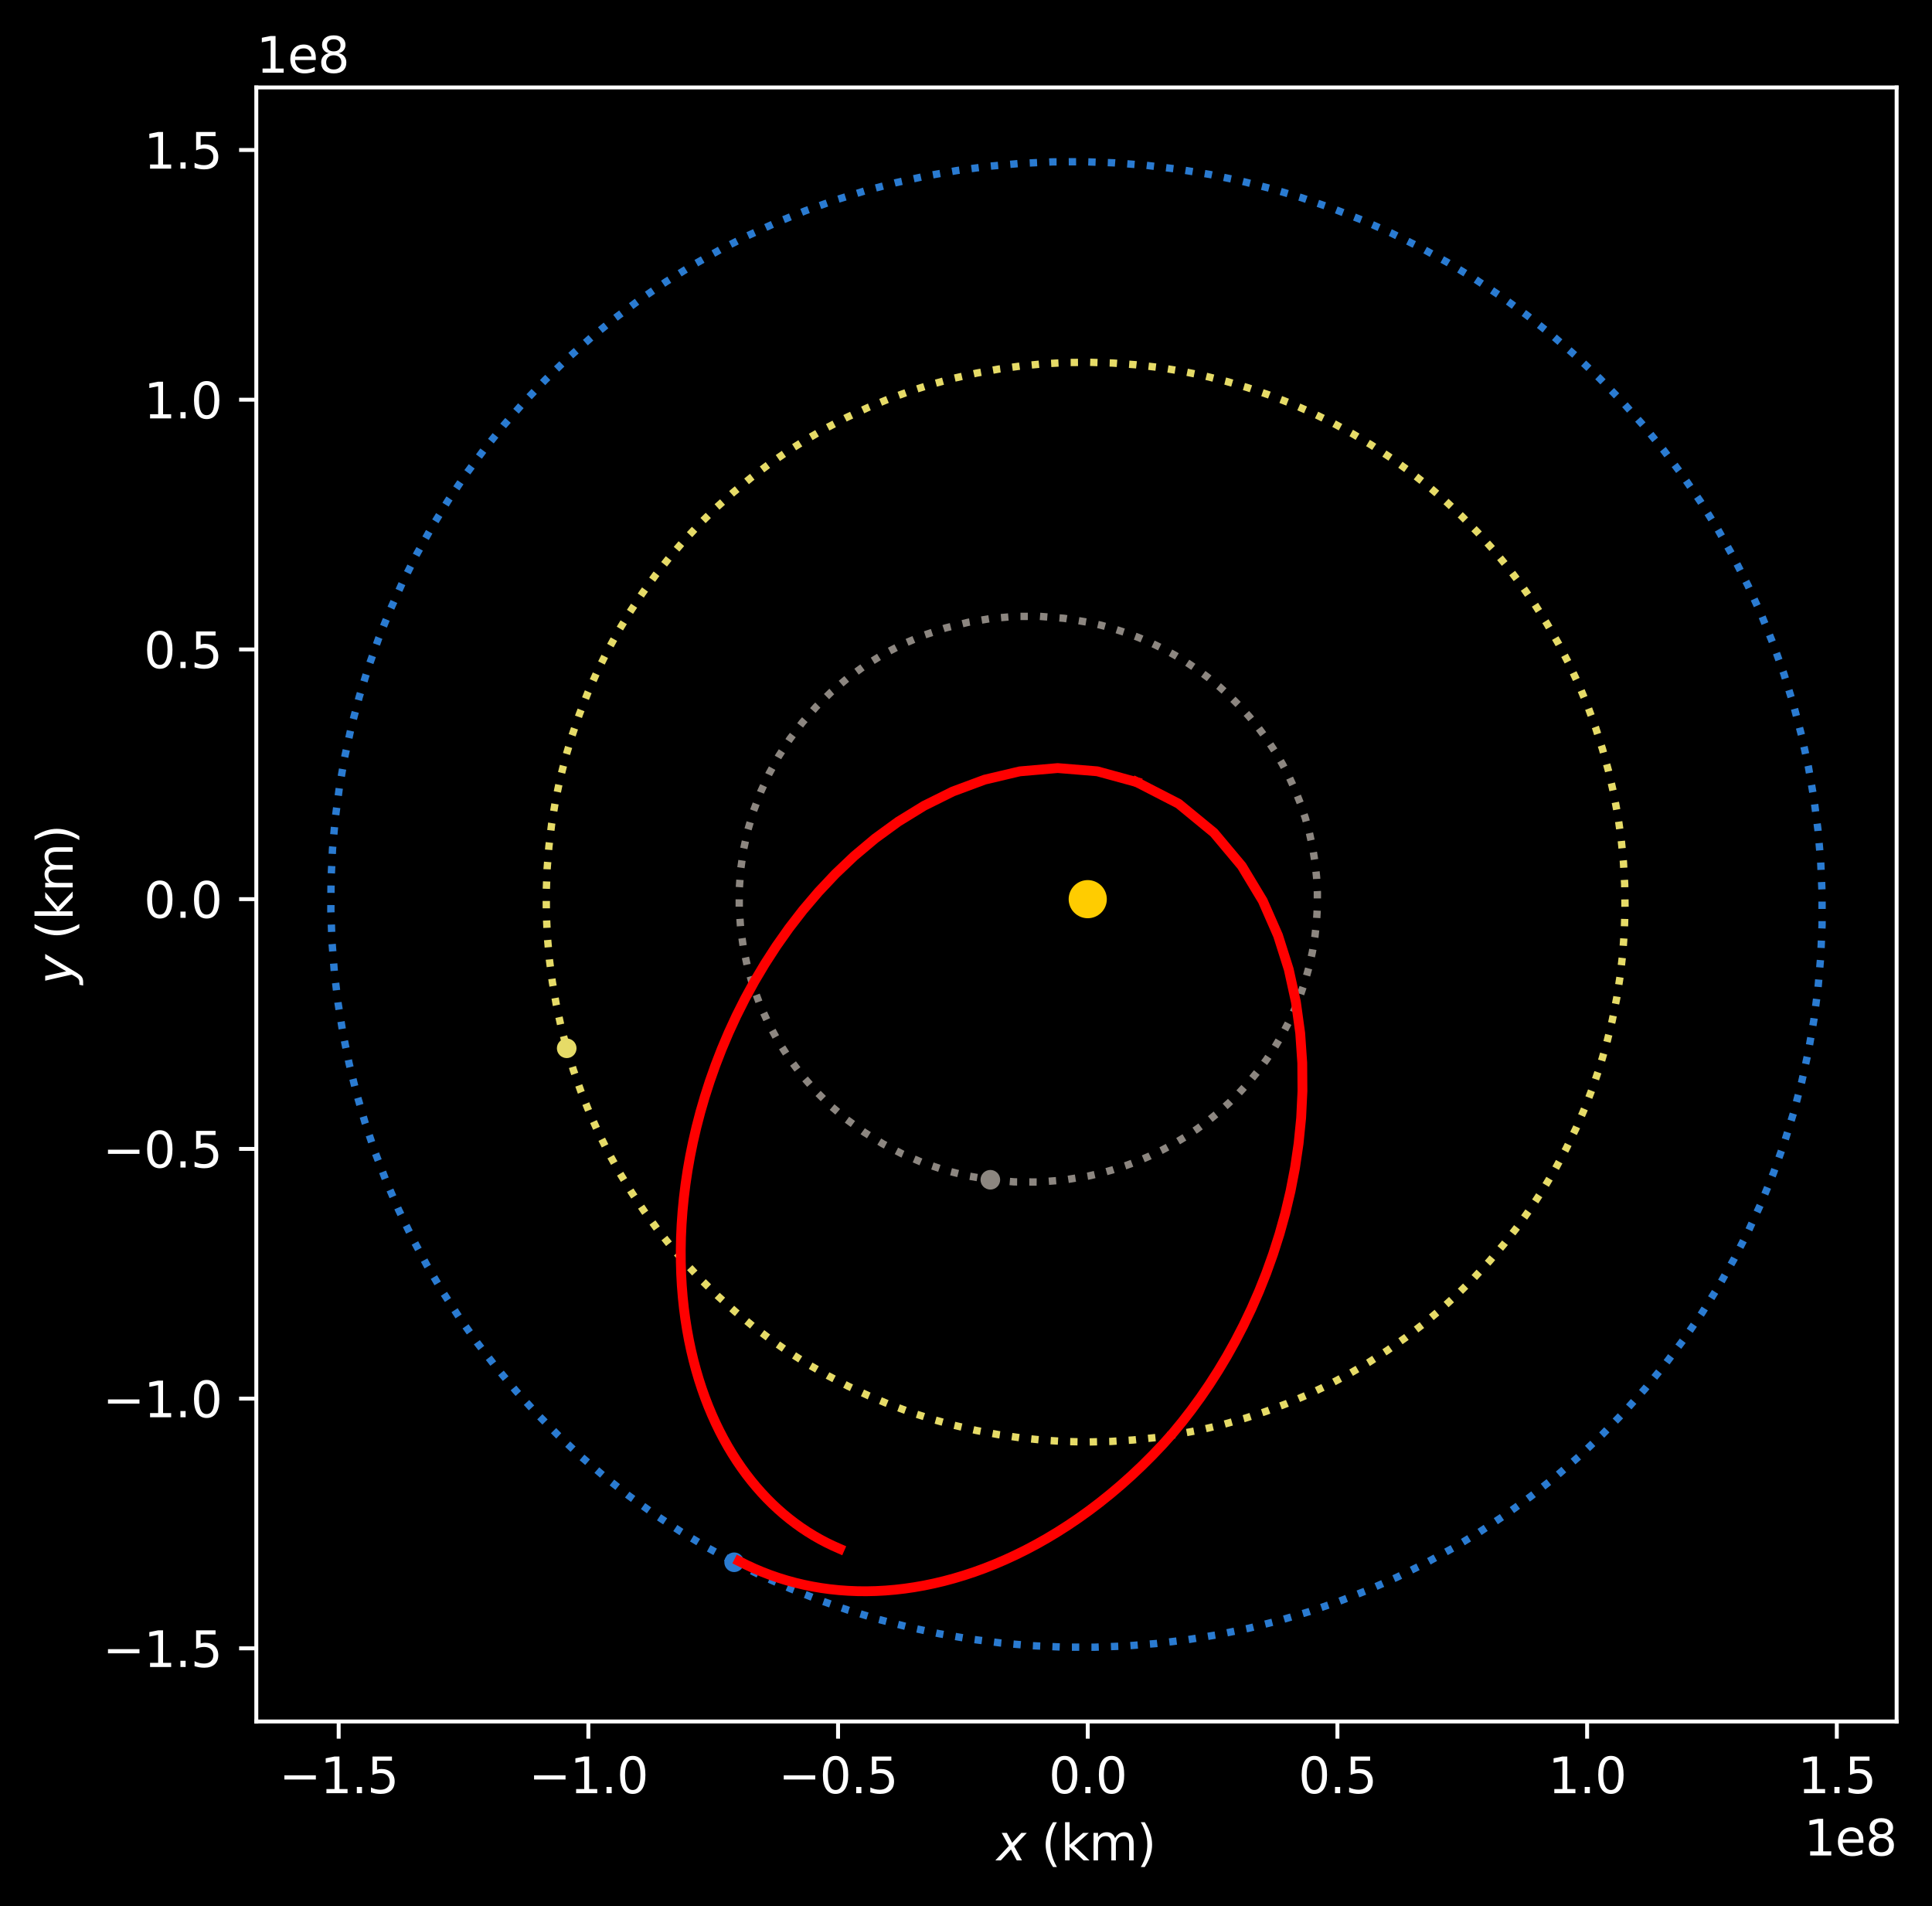<?xml version="1.0" encoding="utf-8" standalone="no"?>
<!DOCTYPE svg PUBLIC "-//W3C//DTD SVG 1.1//EN"
  "http://www.w3.org/Graphics/SVG/1.1/DTD/svg11.dtd">
<svg xmlns:xlink="http://www.w3.org/1999/xlink" width="393.348pt" height="387.995pt" viewBox="0 0 393.348 387.995" xmlns="http://www.w3.org/2000/svg" version="1.1">
 <defs>
  <style type="text/css">*{stroke-linejoin: round; stroke-linecap: butt}</style>
 </defs>
 <g id="figure_1">
  <g id="patch_1">
   <path d="M 0 387.995 
L 393.348 387.995 
L 393.348 0 
L 0 0 
z
"/>
  </g>
  <g id="axes_1">
   <g id="patch_2">
    <path d="M 52.183 350.438 
L 386.148 350.438 
L 386.148 17.798 
L 52.183 17.798 
z
"/>
   </g>
   <g id="patch_3">
    <path d="M 221.46 186.925 
C 222.49 186.925 223.478 186.515 224.207 185.787 
C 224.935 185.058 225.345 184.07 225.345 183.04 
C 225.345 182.01 224.935 181.022 224.207 180.293 
C 223.478 179.565 222.49 179.155 221.46 179.155 
C 220.43 179.155 219.442 179.565 218.713 180.293 
C 217.985 181.022 217.575 182.01 217.575 183.04 
C 217.575 184.07 217.985 185.058 218.713 185.787 
C 219.442 186.515 220.43 186.925 221.46 186.925 
z
" clip-path="url(#p2189e493e0)" style="fill: #ffcc00"/>
   </g>
   <g id="matplotlib.axis_1">
    <g id="xtick_1">
     <g id="line2d_1">
      <defs>
       <path id="m0f533919f2" d="M 0 0 
L 0 3.5 
" style="stroke: #ffffff; stroke-width: 0.8"/>
      </defs>
      <g>
       <use xlink:href="#m0f533919f2" x="68.953" y="350.438" style="fill: #ffffff; stroke: #ffffff; stroke-width: 0.8"/>
      </g>
     </g>
     <g id="text_1">
      <!-- −1.5 -->
      <g style="fill: #ffffff" transform="translate(56.811 365.037) scale(0.1 -0.1)">
       <defs>
        <path id="DejaVuSans-2212" d="M 678 2272 
L 4684 2272 
L 4684 1741 
L 678 1741 
L 678 2272 
z
" transform="scale(0.016)"/>
        <path id="DejaVuSans-31" d="M 794 531 
L 1825 531 
L 1825 4091 
L 703 3866 
L 703 4441 
L 1819 4666 
L 2450 4666 
L 2450 531 
L 3481 531 
L 3481 0 
L 794 0 
L 794 531 
z
" transform="scale(0.016)"/>
        <path id="DejaVuSans-2e" d="M 684 794 
L 1344 794 
L 1344 0 
L 684 0 
L 684 794 
z
" transform="scale(0.016)"/>
        <path id="DejaVuSans-35" d="M 691 4666 
L 3169 4666 
L 3169 4134 
L 1269 4134 
L 1269 2991 
Q 1406 3038 1543 3061 
Q 1681 3084 1819 3084 
Q 2600 3084 3056 2656 
Q 3513 2228 3513 1497 
Q 3513 744 3044 326 
Q 2575 -91 1722 -91 
Q 1428 -91 1123 -41 
Q 819 9 494 109 
L 494 744 
Q 775 591 1075 516 
Q 1375 441 1709 441 
Q 2250 441 2565 725 
Q 2881 1009 2881 1497 
Q 2881 1984 2565 2268 
Q 2250 2553 1709 2553 
Q 1456 2553 1204 2497 
Q 953 2441 691 2322 
L 691 4666 
z
" transform="scale(0.016)"/>
       </defs>
       <use xlink:href="#DejaVuSans-2212"/>
       <use xlink:href="#DejaVuSans-31" x="83.789"/>
       <use xlink:href="#DejaVuSans-2e" x="147.412"/>
       <use xlink:href="#DejaVuSans-35" x="179.199"/>
      </g>
     </g>
    </g>
    <g id="xtick_2">
     <g id="line2d_2">
      <g>
       <use xlink:href="#m0f533919f2" x="119.788" y="350.438" style="fill: #ffffff; stroke: #ffffff; stroke-width: 0.8"/>
      </g>
     </g>
     <g id="text_2">
      <!-- −1.0 -->
      <g style="fill: #ffffff" transform="translate(107.647 365.037) scale(0.1 -0.1)">
       <defs>
        <path id="DejaVuSans-30" d="M 2034 4250 
Q 1547 4250 1301 3770 
Q 1056 3291 1056 2328 
Q 1056 1369 1301 889 
Q 1547 409 2034 409 
Q 2525 409 2770 889 
Q 3016 1369 3016 2328 
Q 3016 3291 2770 3770 
Q 2525 4250 2034 4250 
z
M 2034 4750 
Q 2819 4750 3233 4129 
Q 3647 3509 3647 2328 
Q 3647 1150 3233 529 
Q 2819 -91 2034 -91 
Q 1250 -91 836 529 
Q 422 1150 422 2328 
Q 422 3509 836 4129 
Q 1250 4750 2034 4750 
z
" transform="scale(0.016)"/>
       </defs>
       <use xlink:href="#DejaVuSans-2212"/>
       <use xlink:href="#DejaVuSans-31" x="83.789"/>
       <use xlink:href="#DejaVuSans-2e" x="147.412"/>
       <use xlink:href="#DejaVuSans-30" x="179.199"/>
      </g>
     </g>
    </g>
    <g id="xtick_3">
     <g id="line2d_3">
      <g>
       <use xlink:href="#m0f533919f2" x="170.624" y="350.438" style="fill: #ffffff; stroke: #ffffff; stroke-width: 0.8"/>
      </g>
     </g>
     <g id="text_3">
      <!-- −0.5 -->
      <g style="fill: #ffffff" transform="translate(158.483 365.037) scale(0.1 -0.1)">
       <use xlink:href="#DejaVuSans-2212"/>
       <use xlink:href="#DejaVuSans-30" x="83.789"/>
       <use xlink:href="#DejaVuSans-2e" x="147.412"/>
       <use xlink:href="#DejaVuSans-35" x="179.199"/>
      </g>
     </g>
    </g>
    <g id="xtick_4">
     <g id="line2d_4">
      <g>
       <use xlink:href="#m0f533919f2" x="221.46" y="350.438" style="fill: #ffffff; stroke: #ffffff; stroke-width: 0.8"/>
      </g>
     </g>
     <g id="text_4">
      <!-- 0.0 -->
      <g style="fill: #ffffff" transform="translate(213.508 365.037) scale(0.1 -0.1)">
       <use xlink:href="#DejaVuSans-30"/>
       <use xlink:href="#DejaVuSans-2e" x="63.623"/>
       <use xlink:href="#DejaVuSans-30" x="95.41"/>
      </g>
     </g>
    </g>
    <g id="xtick_5">
     <g id="line2d_5">
      <g>
       <use xlink:href="#m0f533919f2" x="272.296" y="350.438" style="fill: #ffffff; stroke: #ffffff; stroke-width: 0.8"/>
      </g>
     </g>
     <g id="text_5">
      <!-- 0.5 -->
      <g style="fill: #ffffff" transform="translate(264.344 365.037) scale(0.1 -0.1)">
       <use xlink:href="#DejaVuSans-30"/>
       <use xlink:href="#DejaVuSans-2e" x="63.623"/>
       <use xlink:href="#DejaVuSans-35" x="95.41"/>
      </g>
     </g>
    </g>
    <g id="xtick_6">
     <g id="line2d_6">
      <g>
       <use xlink:href="#m0f533919f2" x="323.132" y="350.438" style="fill: #ffffff; stroke: #ffffff; stroke-width: 0.8"/>
      </g>
     </g>
     <g id="text_6">
      <!-- 1.0 -->
      <g style="fill: #ffffff" transform="translate(315.18 365.037) scale(0.1 -0.1)">
       <use xlink:href="#DejaVuSans-31"/>
       <use xlink:href="#DejaVuSans-2e" x="63.623"/>
       <use xlink:href="#DejaVuSans-30" x="95.41"/>
      </g>
     </g>
    </g>
    <g id="xtick_7">
     <g id="line2d_7">
      <g>
       <use xlink:href="#m0f533919f2" x="373.967" y="350.438" style="fill: #ffffff; stroke: #ffffff; stroke-width: 0.8"/>
      </g>
     </g>
     <g id="text_7">
      <!-- 1.5 -->
      <g style="fill: #ffffff" transform="translate(366.016 365.037) scale(0.1 -0.1)">
       <use xlink:href="#DejaVuSans-31"/>
       <use xlink:href="#DejaVuSans-2e" x="63.623"/>
       <use xlink:href="#DejaVuSans-35" x="95.41"/>
      </g>
     </g>
    </g>
    <g id="text_8">
     <!-- $x$ (km) -->
     <g style="fill: #ffffff" transform="translate(202.915 378.715) scale(0.1 -0.1)">
      <defs>
       <path id="DejaVuSans-Oblique-78" d="M 3841 3500 
L 2234 1784 
L 3219 0 
L 2559 0 
L 1819 1388 
L 531 0 
L -166 0 
L 1556 1844 
L 641 3500 
L 1300 3500 
L 1972 2234 
L 3144 3500 
L 3841 3500 
z
" transform="scale(0.016)"/>
       <path id="DejaVuSans-20" transform="scale(0.016)"/>
       <path id="DejaVuSans-28" d="M 1984 4856 
Q 1566 4138 1362 3434 
Q 1159 2731 1159 2009 
Q 1159 1288 1364 580 
Q 1569 -128 1984 -844 
L 1484 -844 
Q 1016 -109 783 600 
Q 550 1309 550 2009 
Q 550 2706 781 3412 
Q 1013 4119 1484 4856 
L 1984 4856 
z
" transform="scale(0.016)"/>
       <path id="DejaVuSans-6b" d="M 581 4863 
L 1159 4863 
L 1159 1991 
L 2875 3500 
L 3609 3500 
L 1753 1863 
L 3688 0 
L 2938 0 
L 1159 1709 
L 1159 0 
L 581 0 
L 581 4863 
z
" transform="scale(0.016)"/>
       <path id="DejaVuSans-6d" d="M 3328 2828 
Q 3544 3216 3844 3400 
Q 4144 3584 4550 3584 
Q 5097 3584 5394 3201 
Q 5691 2819 5691 2113 
L 5691 0 
L 5113 0 
L 5113 2094 
Q 5113 2597 4934 2840 
Q 4756 3084 4391 3084 
Q 3944 3084 3684 2787 
Q 3425 2491 3425 1978 
L 3425 0 
L 2847 0 
L 2847 2094 
Q 2847 2600 2669 2842 
Q 2491 3084 2119 3084 
Q 1678 3084 1418 2786 
Q 1159 2488 1159 1978 
L 1159 0 
L 581 0 
L 581 3500 
L 1159 3500 
L 1159 2956 
Q 1356 3278 1631 3431 
Q 1906 3584 2284 3584 
Q 2666 3584 2933 3390 
Q 3200 3197 3328 2828 
z
" transform="scale(0.016)"/>
       <path id="DejaVuSans-29" d="M 513 4856 
L 1013 4856 
Q 1481 4119 1714 3412 
Q 1947 2706 1947 2009 
Q 1947 1309 1714 600 
Q 1481 -109 1013 -844 
L 513 -844 
Q 928 -128 1133 580 
Q 1338 1288 1338 2009 
Q 1338 2731 1133 3434 
Q 928 4138 513 4856 
z
" transform="scale(0.016)"/>
      </defs>
      <use xlink:href="#DejaVuSans-Oblique-78" transform="translate(0 0.016)"/>
      <use xlink:href="#DejaVuSans-20" transform="translate(59.18 0.016)"/>
      <use xlink:href="#DejaVuSans-28" transform="translate(90.967 0.016)"/>
      <use xlink:href="#DejaVuSans-6b" transform="translate(129.98 0.016)"/>
      <use xlink:href="#DejaVuSans-6d" transform="translate(187.891 0.016)"/>
      <use xlink:href="#DejaVuSans-29" transform="translate(285.303 0.016)"/>
     </g>
    </g>
    <g id="text_9">
     <!-- 1e8 -->
     <g style="fill: #ffffff" transform="translate(367.27 377.715) scale(0.1 -0.1)">
      <defs>
       <path id="DejaVuSans-65" d="M 3597 1894 
L 3597 1613 
L 953 1613 
Q 991 1019 1311 708 
Q 1631 397 2203 397 
Q 2534 397 2845 478 
Q 3156 559 3463 722 
L 3463 178 
Q 3153 47 2828 -22 
Q 2503 -91 2169 -91 
Q 1331 -91 842 396 
Q 353 884 353 1716 
Q 353 2575 817 3079 
Q 1281 3584 2069 3584 
Q 2775 3584 3186 3129 
Q 3597 2675 3597 1894 
z
M 3022 2063 
Q 3016 2534 2758 2815 
Q 2500 3097 2075 3097 
Q 1594 3097 1305 2825 
Q 1016 2553 972 2059 
L 3022 2063 
z
" transform="scale(0.016)"/>
       <path id="DejaVuSans-38" d="M 2034 2216 
Q 1584 2216 1326 1975 
Q 1069 1734 1069 1313 
Q 1069 891 1326 650 
Q 1584 409 2034 409 
Q 2484 409 2743 651 
Q 3003 894 3003 1313 
Q 3003 1734 2745 1975 
Q 2488 2216 2034 2216 
z
M 1403 2484 
Q 997 2584 770 2862 
Q 544 3141 544 3541 
Q 544 4100 942 4425 
Q 1341 4750 2034 4750 
Q 2731 4750 3128 4425 
Q 3525 4100 3525 3541 
Q 3525 3141 3298 2862 
Q 3072 2584 2669 2484 
Q 3125 2378 3379 2068 
Q 3634 1759 3634 1313 
Q 3634 634 3220 271 
Q 2806 -91 2034 -91 
Q 1263 -91 848 271 
Q 434 634 434 1313 
Q 434 1759 690 2068 
Q 947 2378 1403 2484 
z
M 1172 3481 
Q 1172 3119 1398 2916 
Q 1625 2713 2034 2713 
Q 2441 2713 2670 2916 
Q 2900 3119 2900 3481 
Q 2900 3844 2670 4047 
Q 2441 4250 2034 4250 
Q 1625 4250 1398 4047 
Q 1172 3844 1172 3481 
z
" transform="scale(0.016)"/>
      </defs>
      <use xlink:href="#DejaVuSans-31"/>
      <use xlink:href="#DejaVuSans-65" x="63.623"/>
      <use xlink:href="#DejaVuSans-38" x="125.146"/>
     </g>
    </g>
   </g>
   <g id="matplotlib.axis_2">
    <g id="ytick_1">
     <g id="line2d_8">
      <defs>
       <path id="meed2ddb4d5" d="M 0 0 
L -3.5 0 
" style="stroke: #ffffff; stroke-width: 0.8"/>
      </defs>
      <g>
       <use xlink:href="#meed2ddb4d5" x="52.183" y="335.547" style="fill: #ffffff; stroke: #ffffff; stroke-width: 0.8"/>
      </g>
     </g>
     <g id="text_10">
      <!-- −1.5 -->
      <g style="fill: #ffffff" transform="translate(20.9 339.347) scale(0.1 -0.1)">
       <use xlink:href="#DejaVuSans-2212"/>
       <use xlink:href="#DejaVuSans-31" x="83.789"/>
       <use xlink:href="#DejaVuSans-2e" x="147.412"/>
       <use xlink:href="#DejaVuSans-35" x="179.199"/>
      </g>
     </g>
    </g>
    <g id="ytick_2">
     <g id="line2d_9">
      <g>
       <use xlink:href="#meed2ddb4d5" x="52.183" y="284.712" style="fill: #ffffff; stroke: #ffffff; stroke-width: 0.8"/>
      </g>
     </g>
     <g id="text_11">
      <!-- −1.0 -->
      <g style="fill: #ffffff" transform="translate(20.9 288.511) scale(0.1 -0.1)">
       <use xlink:href="#DejaVuSans-2212"/>
       <use xlink:href="#DejaVuSans-31" x="83.789"/>
       <use xlink:href="#DejaVuSans-2e" x="147.412"/>
       <use xlink:href="#DejaVuSans-30" x="179.199"/>
      </g>
     </g>
    </g>
    <g id="ytick_3">
     <g id="line2d_10">
      <g>
       <use xlink:href="#meed2ddb4d5" x="52.183" y="233.876" style="fill: #ffffff; stroke: #ffffff; stroke-width: 0.8"/>
      </g>
     </g>
     <g id="text_12">
      <!-- −0.5 -->
      <g style="fill: #ffffff" transform="translate(20.9 237.675) scale(0.1 -0.1)">
       <use xlink:href="#DejaVuSans-2212"/>
       <use xlink:href="#DejaVuSans-30" x="83.789"/>
       <use xlink:href="#DejaVuSans-2e" x="147.412"/>
       <use xlink:href="#DejaVuSans-35" x="179.199"/>
      </g>
     </g>
    </g>
    <g id="ytick_4">
     <g id="line2d_11">
      <g>
       <use xlink:href="#meed2ddb4d5" x="52.183" y="183.04" style="fill: #ffffff; stroke: #ffffff; stroke-width: 0.8"/>
      </g>
     </g>
     <g id="text_13">
      <!-- 0.0 -->
      <g style="fill: #ffffff" transform="translate(29.28 186.839) scale(0.1 -0.1)">
       <use xlink:href="#DejaVuSans-30"/>
       <use xlink:href="#DejaVuSans-2e" x="63.623"/>
       <use xlink:href="#DejaVuSans-30" x="95.41"/>
      </g>
     </g>
    </g>
    <g id="ytick_5">
     <g id="line2d_12">
      <g>
       <use xlink:href="#meed2ddb4d5" x="52.183" y="132.204" style="fill: #ffffff; stroke: #ffffff; stroke-width: 0.8"/>
      </g>
     </g>
     <g id="text_14">
      <!-- 0.5 -->
      <g style="fill: #ffffff" transform="translate(29.28 136.003) scale(0.1 -0.1)">
       <use xlink:href="#DejaVuSans-30"/>
       <use xlink:href="#DejaVuSans-2e" x="63.623"/>
       <use xlink:href="#DejaVuSans-35" x="95.41"/>
      </g>
     </g>
    </g>
    <g id="ytick_6">
     <g id="line2d_13">
      <g>
       <use xlink:href="#meed2ddb4d5" x="52.183" y="81.368" style="fill: #ffffff; stroke: #ffffff; stroke-width: 0.8"/>
      </g>
     </g>
     <g id="text_15">
      <!-- 1.0 -->
      <g style="fill: #ffffff" transform="translate(29.28 85.168) scale(0.1 -0.1)">
       <use xlink:href="#DejaVuSans-31"/>
       <use xlink:href="#DejaVuSans-2e" x="63.623"/>
       <use xlink:href="#DejaVuSans-30" x="95.41"/>
      </g>
     </g>
    </g>
    <g id="ytick_7">
     <g id="line2d_14">
      <g>
       <use xlink:href="#meed2ddb4d5" x="52.183" y="30.533" style="fill: #ffffff; stroke: #ffffff; stroke-width: 0.8"/>
      </g>
     </g>
     <g id="text_16">
      <!-- 1.5 -->
      <g style="fill: #ffffff" transform="translate(29.28 34.332) scale(0.1 -0.1)">
       <use xlink:href="#DejaVuSans-31"/>
       <use xlink:href="#DejaVuSans-2e" x="63.623"/>
       <use xlink:href="#DejaVuSans-35" x="95.41"/>
      </g>
     </g>
    </g>
    <g id="text_17">
     <!-- $y$ (km) -->
     <g style="fill: #ffffff" transform="translate(14.8 200.368) rotate(-90) scale(0.1 -0.1)">
      <defs>
       <path id="DejaVuSans-Oblique-79" d="M 1588 -325 
Q 1188 -997 936 -1164 
Q 684 -1331 294 -1331 
L -159 -1331 
L -63 -850 
L 269 -850 
Q 509 -850 678 -719 
Q 847 -588 1056 -206 
L 1234 128 
L 459 3500 
L 1069 3500 
L 1650 819 
L 3256 3500 
L 3859 3500 
L 1588 -325 
z
" transform="scale(0.016)"/>
      </defs>
      <use xlink:href="#DejaVuSans-Oblique-79" transform="translate(0 0.016)"/>
      <use xlink:href="#DejaVuSans-20" transform="translate(59.18 0.016)"/>
      <use xlink:href="#DejaVuSans-28" transform="translate(90.967 0.016)"/>
      <use xlink:href="#DejaVuSans-6b" transform="translate(129.98 0.016)"/>
      <use xlink:href="#DejaVuSans-6d" transform="translate(187.891 0.016)"/>
      <use xlink:href="#DejaVuSans-29" transform="translate(285.303 0.016)"/>
     </g>
    </g>
    <g id="text_18">
     <!-- 1e8 -->
     <g style="fill: #ffffff" transform="translate(52.183 14.798) scale(0.1 -0.1)">
      <use xlink:href="#DejaVuSans-31"/>
      <use xlink:href="#DejaVuSans-65" x="63.623"/>
      <use xlink:href="#DejaVuSans-38" x="125.146"/>
     </g>
    </g>
   </g>
   <g id="line2d_15">
    <path d="M 201.63 240.161 
L 206.484 240.59 
L 211.441 240.623 
L 216.471 240.236 
L 221.538 239.411 
L 224.075 238.828 
L 226.605 238.129 
L 229.125 237.313 
L 231.627 236.376 
L 234.107 235.319 
L 236.557 234.139 
L 238.971 232.837 
L 241.341 231.413 
L 243.661 229.865 
L 245.923 228.196 
L 248.12 226.405 
L 250.243 224.495 
L 252.285 222.469 
L 254.238 220.328 
L 256.094 218.077 
L 257.844 215.719 
L 259.481 213.26 
L 260.999 210.705 
L 262.388 208.061 
L 263.643 205.335 
L 264.757 202.535 
L 265.724 199.668 
L 266.54 196.744 
L 267.199 193.773 
L 267.698 190.765 
L 268.034 187.729 
L 268.206 184.676 
L 268.211 181.618 
L 268.051 178.565 
L 267.727 175.527 
L 267.239 172.516 
L 266.591 169.542 
L 265.786 166.615 
L 264.83 163.744 
L 263.726 160.939 
L 262.48 158.207 
L 261.1 155.557 
L 259.592 152.996 
L 257.962 150.53 
L 256.219 148.165 
L 254.371 145.906 
L 252.425 143.758 
L 250.389 141.723 
L 248.271 139.805 
L 246.079 138.006 
L 243.821 136.328 
L 241.505 134.772 
L 239.138 133.339 
L 236.727 132.028 
L 234.279 130.84 
L 231.801 129.774 
L 229.3 128.829 
L 226.781 128.004 
L 224.251 127.297 
L 221.716 126.706 
L 216.647 125.865 
L 211.616 125.464 
L 206.655 125.482 
L 201.797 125.898 
L 197.068 126.69 
L 192.491 127.835 
L 188.088 129.311 
L 183.876 131.095 
L 179.871 133.165 
L 176.086 135.5 
L 172.533 138.078 
L 169.223 140.878 
L 166.162 143.881 
L 163.36 147.067 
L 160.822 150.416 
L 158.554 153.91 
L 156.559 157.532 
L 154.843 161.262 
L 153.407 165.085 
L 152.254 168.982 
L 151.387 172.937 
L 150.806 176.934 
L 150.513 180.955 
L 150.508 184.985 
L 150.791 189.007 
L 151.362 193.005 
L 152.219 196.962 
L 153.362 200.861 
L 154.788 204.687 
L 156.495 208.421 
L 158.479 212.046 
L 160.738 215.545 
L 163.267 218.9 
L 166.06 222.091 
L 169.111 225.101 
L 172.414 227.909 
L 175.958 230.495 
L 179.735 232.838 
L 183.733 234.918 
L 187.937 236.713 
L 192.334 238.2 
L 196.905 239.357 
L 201.629 240.161 
L 201.629 240.161 
" clip-path="url(#p2189e493e0)" style="fill: none; stroke-dasharray: 1.5,2.475; stroke-dashoffset: 0; stroke: #8c8680; stroke-width: 1.5"/>
   </g>
   <g id="line2d_16">
    <defs>
     <path id="mbd098b0ae7" d="M 0 1.5 
C 0.398 1.5 0.779 1.342 1.061 1.061 
C 1.342 0.779 1.5 0.398 1.5 0 
C 1.5 -0.398 1.342 -0.779 1.061 -1.061 
C 0.779 -1.342 0.398 -1.5 0 -1.5 
C -0.398 -1.5 -0.779 -1.342 -1.061 -1.061 
C -1.342 -0.779 -1.5 -0.398 -1.5 0 
C -1.5 0.398 -1.342 0.779 -1.061 1.061 
C -0.779 1.342 -0.398 1.5 0 1.5 
z
" style="stroke: #8c8680"/>
    </defs>
    <g clip-path="url(#p2189e493e0)">
     <use xlink:href="#mbd098b0ae7" x="201.63" y="240.161" style="fill: #8c8680; stroke: #8c8680"/>
    </g>
   </g>
   <g id="line2d_17">
    <path d="M 115.38 213.395 
L 116.732 217.805 
L 118.267 222.154 
L 119.983 226.434 
L 121.875 230.639 
L 123.942 234.761 
L 126.179 238.792 
L 128.583 242.726 
L 131.148 246.555 
L 133.871 250.274 
L 136.747 253.876 
L 139.771 257.354 
L 142.936 260.703 
L 146.239 263.916 
L 149.673 266.989 
L 153.232 269.915 
L 156.91 272.689 
L 160.7 275.308 
L 164.596 277.766 
L 168.591 280.058 
L 172.679 282.182 
L 176.851 284.133 
L 181.101 285.907 
L 185.422 287.502 
L 189.805 288.915 
L 194.244 290.144 
L 198.73 291.185 
L 203.255 292.038 
L 207.813 292.7 
L 212.394 293.171 
L 216.991 293.449 
L 221.597 293.535 
L 226.201 293.427 
L 230.798 293.125 
L 235.378 292.631 
L 239.934 291.945 
L 244.457 291.068 
L 248.94 290.002 
L 253.375 288.748 
L 257.753 287.308 
L 262.068 285.685 
L 266.312 283.881 
L 270.476 281.9 
L 274.554 279.744 
L 278.539 277.418 
L 282.423 274.926 
L 286.199 272.271 
L 289.861 269.459 
L 293.402 266.494 
L 296.815 263.381 
L 300.095 260.126 
L 303.235 256.734 
L 306.231 253.212 
L 309.076 249.564 
L 311.765 245.799 
L 314.293 241.922 
L 316.657 237.94 
L 318.85 233.86 
L 320.87 229.689 
L 322.712 225.436 
L 324.374 221.106 
L 325.851 216.709 
L 327.142 212.251 
L 328.243 207.741 
L 329.153 203.186 
L 329.869 198.596 
L 330.392 193.977 
L 330.718 189.339 
L 330.848 184.69 
L 330.781 180.037 
L 330.517 175.39 
L 330.057 170.757 
L 329.401 166.146 
L 328.551 161.566 
L 327.507 157.024 
L 326.271 152.529 
L 324.846 148.089 
L 323.235 143.713 
L 321.439 139.407 
L 319.462 135.181 
L 317.308 131.041 
L 314.98 126.995 
L 312.483 123.051 
L 309.821 119.216 
L 306.998 115.496 
L 304.021 111.899 
L 300.894 108.431 
L 297.622 105.098 
L 294.213 101.906 
L 290.672 98.862 
L 287.004 95.971 
L 283.218 93.237 
L 279.32 90.666 
L 275.317 88.264 
L 271.217 86.033 
L 267.026 83.978 
L 262.752 82.102 
L 258.403 80.41 
L 253.988 78.904 
L 249.513 77.586 
L 244.988 76.46 
L 240.42 75.527 
L 235.818 74.788 
L 231.189 74.246 
L 226.543 73.9 
L 221.888 73.752 
L 217.232 73.801 
L 212.584 74.048 
L 207.952 74.491 
L 203.344 75.13 
L 198.769 75.964 
L 194.235 76.991 
L 189.75 78.209 
L 185.322 79.616 
L 180.958 81.209 
L 176.668 82.985 
L 172.458 84.94 
L 168.336 87.072 
L 164.31 89.376 
L 160.386 91.847 
L 156.571 94.482 
L 152.872 97.276 
L 149.296 100.222 
L 145.849 103.317 
L 142.537 106.554 
L 139.366 109.927 
L 136.34 113.431 
L 133.467 117.059 
L 130.75 120.804 
L 128.194 124.659 
L 125.804 128.618 
L 123.583 132.674 
L 121.536 136.819 
L 119.666 141.046 
L 117.976 145.347 
L 116.47 149.715 
L 115.148 154.142 
L 114.015 158.62 
L 113.07 163.141 
L 112.317 167.697 
L 111.757 172.28 
L 111.389 176.882 
L 111.215 181.495 
L 111.235 186.11 
L 111.448 190.72 
L 111.854 195.317 
L 112.453 199.892 
L 113.243 204.437 
L 114.222 208.945 
L 115.389 213.408 
L 115.389 213.408 
" clip-path="url(#p2189e493e0)" style="fill: none; stroke-dasharray: 1.5,2.475; stroke-dashoffset: 0; stroke: #e6db67; stroke-width: 1.5"/>
   </g>
   <g id="line2d_18">
    <defs>
     <path id="m460a2178cf" d="M 0 1.5 
C 0.398 1.5 0.779 1.342 1.061 1.061 
C 1.342 0.779 1.5 0.398 1.5 0 
C 1.5 -0.398 1.342 -0.779 1.061 -1.061 
C 0.779 -1.342 0.398 -1.5 0 -1.5 
C -0.398 -1.5 -0.779 -1.342 -1.061 -1.061 
C -1.342 -0.779 -1.5 -0.398 -1.5 0 
C -1.5 0.398 -1.342 0.779 -1.061 1.061 
C -0.779 1.342 -0.398 1.5 0 1.5 
z
" style="stroke: #e6db67"/>
    </defs>
    <g clip-path="url(#p2189e493e0)">
     <use xlink:href="#m460a2178cf" x="115.38" y="213.395" style="fill: #e6db67; stroke: #e6db67"/>
    </g>
   </g>
   <g id="line2d_19">
    <path d="M 149.47 318.025 
L 155.146 320.833 
L 160.934 323.404 
L 166.825 325.733 
L 172.808 327.817 
L 178.874 329.653 
L 185.012 331.238 
L 191.213 332.569 
L 197.467 333.643 
L 203.763 334.457 
L 210.092 335.01 
L 216.441 335.297 
L 222.8 335.318 
L 229.156 335.073 
L 235.498 334.561 
L 241.814 333.784 
L 248.093 332.744 
L 254.324 331.441 
L 260.497 329.879 
L 266.601 328.059 
L 272.628 325.984 
L 278.565 323.657 
L 284.402 321.078 
L 290.128 318.254 
L 295.731 315.186 
L 301.201 311.882 
L 306.527 308.347 
L 311.699 304.588 
L 316.708 300.611 
L 321.545 296.424 
L 326.201 292.033 
L 330.67 287.447 
L 334.942 282.672 
L 339.01 277.715 
L 342.865 272.585 
L 346.498 267.29 
L 349.903 261.84 
L 353.071 256.246 
L 355.997 250.517 
L 358.675 244.666 
L 361.1 238.703 
L 363.269 232.639 
L 365.177 226.484 
L 366.821 220.25 
L 368.198 213.946 
L 369.304 207.584 
L 370.136 201.174 
L 370.691 194.73 
L 370.968 188.263 
L 370.965 181.787 
L 370.683 175.314 
L 370.122 168.857 
L 369.284 162.427 
L 368.171 156.037 
L 366.786 149.698 
L 365.131 143.421 
L 363.208 137.217 
L 361.02 131.097 
L 358.571 125.072 
L 355.864 119.156 
L 352.904 113.359 
L 349.697 107.692 
L 346.25 102.168 
L 342.57 96.797 
L 338.664 91.588 
L 334.54 86.55 
L 330.207 81.693 
L 325.672 77.023 
L 320.944 72.549 
L 316.029 68.28 
L 310.936 64.224 
L 305.677 60.389 
L 300.259 56.782 
L 294.694 53.41 
L 288.994 50.281 
L 283.17 47.398 
L 277.232 44.767 
L 271.193 42.391 
L 265.064 40.273 
L 258.855 38.416 
L 252.576 36.824 
L 246.24 35.499 
L 239.856 34.445 
L 233.438 33.662 
L 226.997 33.153 
L 220.546 32.918 
L 214.097 32.958 
L 207.663 33.271 
L 201.255 33.855 
L 194.885 34.707 
L 188.563 35.826 
L 182.301 37.209 
L 176.107 38.852 
L 169.994 40.753 
L 163.971 42.909 
L 158.05 45.317 
L 152.242 47.971 
L 146.557 50.866 
L 141.006 53.997 
L 135.599 57.356 
L 130.345 60.937 
L 125.252 64.731 
L 120.329 68.732 
L 115.582 72.932 
L 111.019 77.325 
L 106.647 81.903 
L 102.475 86.659 
L 98.51 91.583 
L 94.759 96.668 
L 91.229 101.904 
L 87.926 107.281 
L 84.855 112.788 
L 82.021 118.415 
L 79.427 124.151 
L 77.076 129.988 
L 74.972 135.916 
L 73.118 141.924 
L 71.518 148.004 
L 70.173 154.145 
L 69.087 160.337 
L 68.261 166.568 
L 67.699 172.828 
L 67.399 179.105 
L 67.363 185.388 
L 67.589 191.665 
L 68.075 197.926 
L 68.82 204.16 
L 69.822 210.36 
L 71.081 216.514 
L 72.593 222.612 
L 74.358 228.645 
L 76.373 234.602 
L 78.634 240.472 
L 81.139 246.244 
L 83.882 251.908 
L 86.858 257.455 
L 90.061 262.874 
L 93.485 268.157 
L 97.124 273.296 
L 100.973 278.283 
L 105.025 283.11 
L 109.274 287.769 
L 113.715 292.251 
L 118.339 296.549 
L 123.141 300.654 
L 128.11 304.557 
L 133.239 308.253 
L 138.517 311.734 
L 143.935 314.994 
L 149.485 318.03 
L 149.485 318.03 
" clip-path="url(#p2189e493e0)" style="fill: none; stroke-dasharray: 1.5,2.475; stroke-dashoffset: 0; stroke: #2a7bd1; stroke-width: 1.5"/>
   </g>
   <g id="line2d_20">
    <defs>
     <path id="m48df03dc3a" d="M 0 1.5 
C 0.398 1.5 0.779 1.342 1.061 1.061 
C 1.342 0.779 1.5 0.398 1.5 0 
C 1.5 -0.398 1.342 -0.779 1.061 -1.061 
C 0.779 -1.342 0.398 -1.5 0 -1.5 
C -0.398 -1.5 -0.779 -1.342 -1.061 -1.061 
C -1.342 -0.779 -1.5 -0.398 -1.5 0 
C -1.5 0.398 -1.342 0.779 -1.061 1.061 
C -0.779 1.342 -0.398 1.5 0 1.5 
z
" style="stroke: #2a7bd1"/>
    </defs>
    <g clip-path="url(#p2189e493e0)">
     <use xlink:href="#m48df03dc3a" x="149.47" y="318.025" style="fill: #2a7bd1; stroke: #2a7bd1"/>
    </g>
   </g>
   <g id="line2d_21">
    <path d="M 150.45 317.799 
L 152.005 318.581 
L 153.592 319.314 
L 155.206 319.995 
L 156.845 320.624 
L 158.511 321.2 
L 160.201 321.722 
L 161.915 322.19 
L 163.652 322.604 
L 165.413 322.962 
L 167.196 323.265 
L 169.001 323.512 
L 170.828 323.702 
L 172.676 323.835 
L 174.544 323.911 
L 176.432 323.927 
L 178.34 323.884 
L 180.266 323.781 
L 182.211 323.617 
L 184.173 323.392 
L 186.153 323.104 
L 188.149 322.752 
L 190.161 322.336 
L 192.188 321.854 
L 194.23 321.305 
L 196.285 320.689 
L 198.354 320.004 
L 200.434 319.249 
L 202.527 318.422 
L 204.63 317.522 
L 206.743 316.548 
L 208.865 315.499 
L 210.995 314.371 
L 213.132 313.165 
L 215.275 311.877 
L 217.422 310.507 
L 219.573 309.052 
L 221.726 307.509 
L 223.88 305.878 
L 226.032 304.154 
L 228.181 302.336 
L 230.326 300.421 
L 232.465 298.406 
L 234.594 296.288 
L 236.712 294.063 
L 238.782 291.747 
L 240.676 289.447 
L 242.551 287.029 
L 244.402 284.49 
L 246.227 281.825 
L 248.02 279.029 
L 249.777 276.097 
L 251.492 273.023 
L 253.16 269.801 
L 254.774 266.424 
L 256.325 262.885 
L 257.804 259.176 
L 259.199 255.287 
L 260.5 251.21 
L 261.689 246.933 
L 262.749 242.444 
L 263.658 237.732 
L 264.389 232.783 
L 264.908 227.581 
L 265.174 222.113 
L 265.133 216.364 
L 264.719 210.321 
L 263.843 203.979 
L 262.388 197.344 
L 260.204 190.447 
L 257.096 183.37 
L 252.826 176.285 
L 247.154 169.52 
L 239.952 163.606 
L 231.402 159.204 
" clip-path="url(#p2189e493e0)" style="fill: none; stroke: #ff0000; stroke-width: 2; stroke-linecap: square"/>
   </g>
   <g id="line2d_22">
    <path d="M 231.402 159.204 
L 223.401 157.012 
L 215.339 156.354 
L 207.623 157.023 
L 200.483 158.709 
L 193.994 161.119 
L 188.146 164.023 
L 182.89 167.253 
L 178.166 170.694 
L 173.913 174.265 
L 170.077 177.911 
L 166.612 181.591 
L 163.476 185.278 
L 160.635 188.954 
L 158.059 192.603 
L 155.721 196.216 
L 153.6 199.785 
L 151.678 203.306 
L 149.936 206.774 
L 148.362 210.187 
L 146.941 213.544 
L 145.663 216.842 
L 144.517 220.081 
L 143.495 223.261 
L 142.589 226.382 
L 141.792 229.444 
L 141.096 232.446 
L 140.497 235.39 
L 139.988 238.276 
L 139.566 241.104 
L 139.225 243.874 
L 138.961 246.588 
L 138.771 249.246 
L 138.651 251.847 
L 138.599 254.394 
L 138.61 256.886 
L 138.682 259.324 
L 138.813 261.708 
L 139.001 264.039 
L 139.242 266.317 
L 139.536 268.544 
L 139.88 270.718 
L 140.271 272.841 
L 140.709 274.914 
L 141.192 276.935 
L 141.719 278.907 
L 142.287 280.829 
L 142.895 282.701 
L 143.543 284.525 
L 144.229 286.299 
L 144.951 288.025 
L 145.709 289.703 
L 146.501 291.333 
L 147.327 292.914 
L 148.185 294.449 
L 149.075 295.935 
L 149.995 297.375 
L 150.946 298.767 
L 151.925 300.112 
L 152.933 301.41 
L 153.968 302.662 
L 155.029 303.867 
L 156.117 305.025 
L 157.23 306.137 
L 158.368 307.202 
L 159.529 308.22 
L 160.714 309.192 
L 161.922 310.117 
L 163.152 310.996 
L 164.403 311.828 
L 165.676 312.613 
L 166.969 313.351 
L 168.282 314.043 
L 169.615 314.687 
L 170.966 315.284 
" clip-path="url(#p2189e493e0)" style="fill: none; stroke: #ff0000; stroke-width: 2; stroke-linecap: square"/>
   </g>
   <g id="patch_4">
    <path d="M 52.183 350.438 
L 52.183 17.798 
" style="fill: none; stroke: #ffffff; stroke-width: 0.8; stroke-linejoin: miter; stroke-linecap: square"/>
   </g>
   <g id="patch_5">
    <path d="M 386.148 350.438 
L 386.148 17.798 
" style="fill: none; stroke: #ffffff; stroke-width: 0.8; stroke-linejoin: miter; stroke-linecap: square"/>
   </g>
   <g id="patch_6">
    <path d="M 52.183 350.438 
L 386.148 350.438 
" style="fill: none; stroke: #ffffff; stroke-width: 0.8; stroke-linejoin: miter; stroke-linecap: square"/>
   </g>
   <g id="patch_7">
    <path d="M 52.183 17.798 
L 386.148 17.798 
" style="fill: none; stroke: #ffffff; stroke-width: 0.8; stroke-linejoin: miter; stroke-linecap: square"/>
   </g>
  </g>
 </g>
 <defs>
  <clipPath id="p2189e493e0">
   <rect x="52.183" y="17.798" width="333.965" height="332.64"/>
  </clipPath>
 </defs>
</svg>
